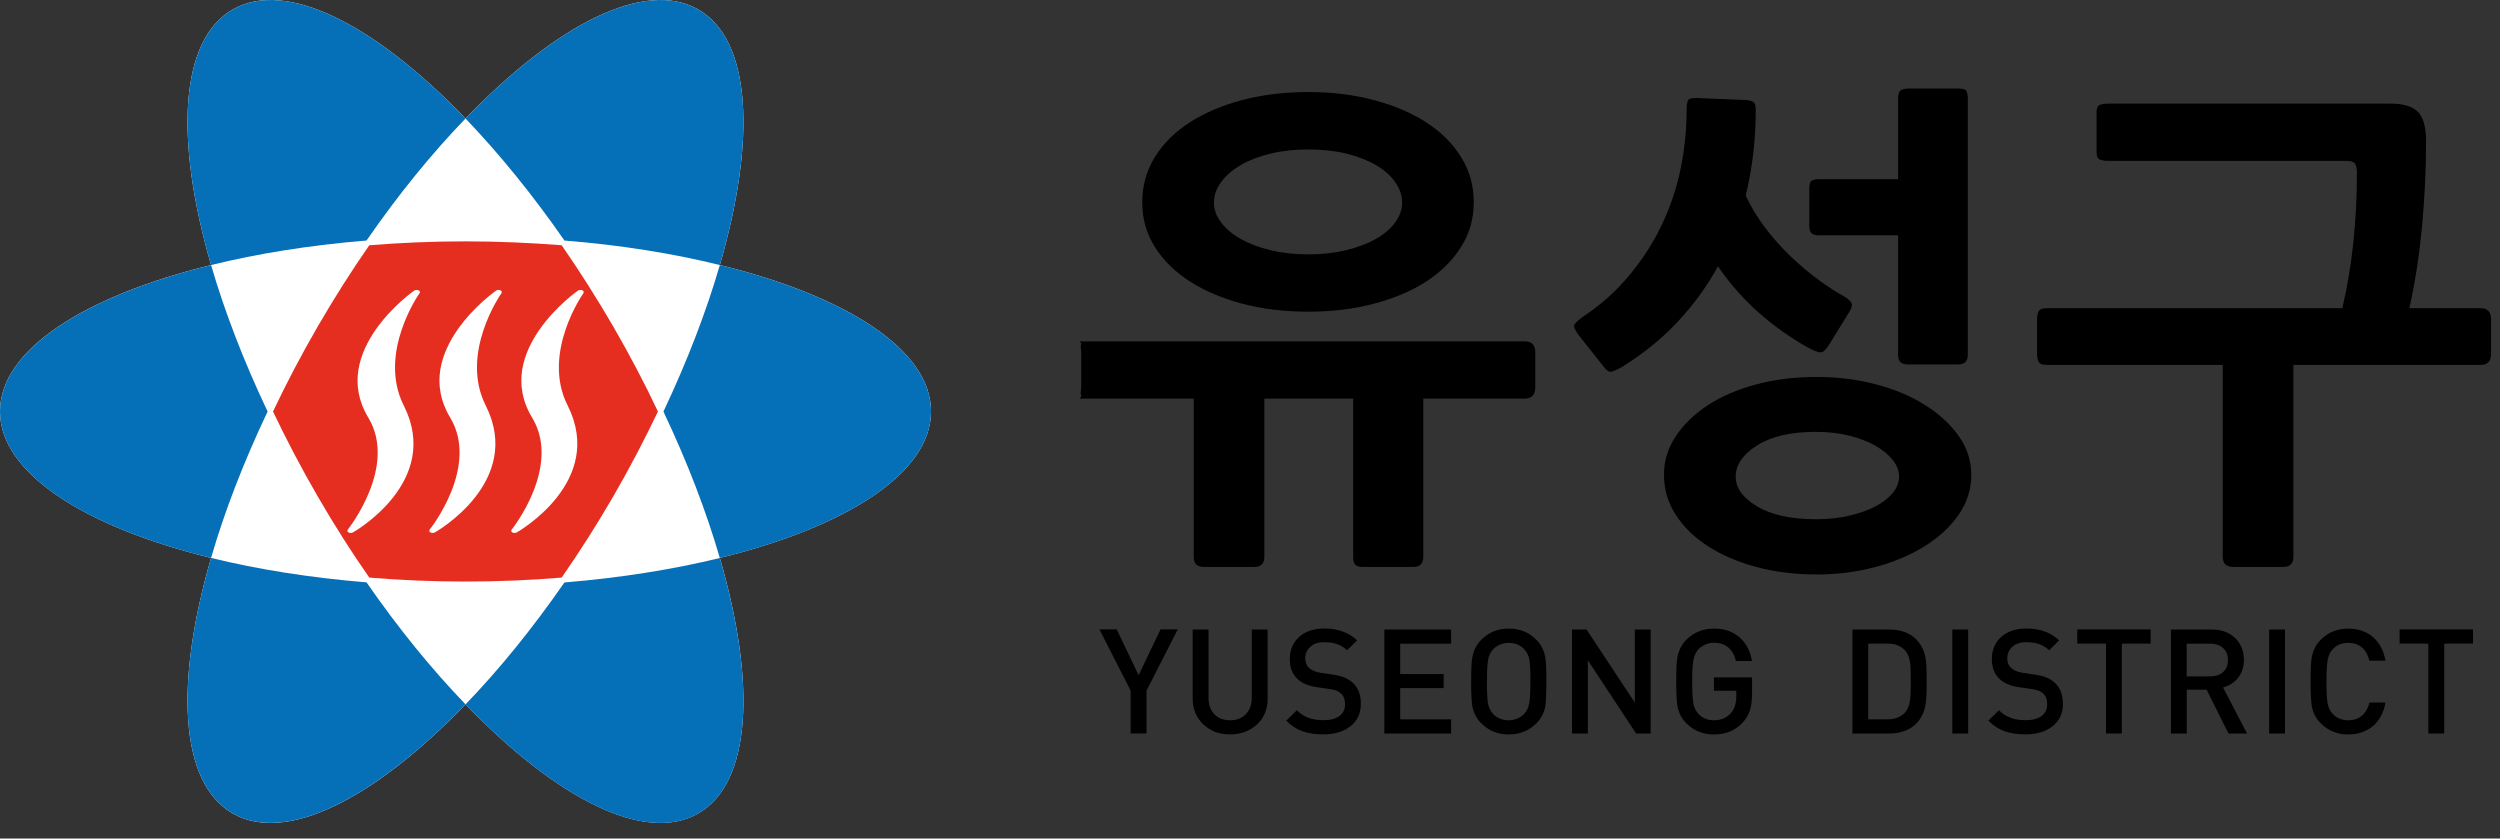 <svg width="161" height="54" viewBox="0 0 161 54" fill="none" xmlns="http://www.w3.org/2000/svg">
<rect x="0" y="0" width="161" height="54" fill="#333333" stroke="none"/>
<g clip-path="url(#clip0_2011_1392)">
<path d="M98.191 25.67H91.66V35.863C91.66 36.297 91.445 36.511 91.009 36.511H87.762C87.524 36.511 87.359 36.465 87.277 36.365C87.19 36.269 87.144 36.1 87.144 35.863V25.67H81.424V35.863C81.424 36.297 81.204 36.511 80.774 36.511H77.526C77.091 36.511 76.876 36.297 76.876 35.863V25.67H69.631C69.347 25.67 69.704 25.607 69.631 25.474C69.553 25.346 69.631 25.164 69.631 24.927V22.695C69.631 22.458 69.553 22.28 69.631 22.162C69.704 22.043 69.347 21.984 69.631 21.984H98.195C98.648 21.984 98.873 22.221 98.873 22.695V24.927C98.873 25.424 98.648 25.67 98.195 25.67M84.254 20.072C82.715 20.072 81.296 19.903 79.995 19.556C78.694 19.21 77.568 18.731 76.615 18.115C75.658 17.499 74.911 16.76 74.371 15.897C73.826 15.04 73.56 14.077 73.56 13.018C73.56 11.96 73.831 10.997 74.371 10.121C74.911 9.245 75.658 8.501 76.615 7.885C77.568 7.269 78.694 6.79 79.995 6.444C81.296 6.101 82.711 5.928 84.254 5.928C85.798 5.928 87.181 6.101 88.477 6.444C89.773 6.79 90.904 7.269 91.857 7.885C92.809 8.501 93.556 9.245 94.096 10.121C94.641 10.992 94.911 11.96 94.911 13.018C94.911 14.077 94.641 15.04 94.096 15.897C93.556 16.76 92.814 17.499 91.87 18.115C90.927 18.731 89.8 19.21 88.49 19.556C87.185 19.903 85.77 20.072 84.254 20.072ZM84.254 9.624C83.366 9.624 82.546 9.715 81.799 9.897C81.048 10.08 80.412 10.331 79.88 10.641C79.354 10.951 78.937 11.321 78.63 11.741C78.328 12.161 78.177 12.598 78.177 13.05C78.177 13.502 78.328 13.903 78.63 14.309C78.937 14.72 79.354 15.076 79.88 15.377C80.412 15.678 81.048 15.925 81.799 16.107C82.546 16.29 83.366 16.381 84.254 16.381C85.143 16.381 85.958 16.29 86.704 16.107C87.456 15.925 88.092 15.683 88.623 15.377C89.155 15.076 89.567 14.72 89.86 14.309C90.153 13.903 90.299 13.484 90.299 13.05C90.299 12.617 90.153 12.161 89.86 11.741C89.567 11.321 89.155 10.951 88.623 10.641C88.097 10.331 87.46 10.08 86.723 9.897C85.985 9.715 85.166 9.624 84.254 9.624Z" fill="black"/>
<path d="M104.566 23.57C104.153 23.803 103.879 23.931 103.737 23.94C103.595 23.954 103.439 23.84 103.27 23.602L101.676 21.595C101.415 21.248 101.323 21.015 101.396 20.897C101.474 20.778 101.639 20.623 101.9 20.427C103.073 19.651 104.076 18.757 104.918 17.739C105.766 16.727 106.466 15.641 107.016 14.486C107.57 13.332 107.973 12.123 108.234 10.859C108.491 9.6 108.619 8.331 108.619 7.058C108.619 6.693 108.669 6.474 108.765 6.397C108.862 6.324 109.063 6.297 109.37 6.315L112.457 6.443C112.695 6.465 112.855 6.516 112.942 6.589C113.025 6.666 113.07 6.821 113.07 7.058C113.07 8.979 112.855 10.827 112.425 12.593C112.75 13.305 113.167 13.994 113.675 14.664C114.179 15.33 114.728 15.946 115.314 16.508C115.901 17.069 116.501 17.575 117.119 18.027C117.737 18.479 118.305 18.848 118.827 19.127C119.125 19.323 119.276 19.496 119.267 19.647C119.258 19.797 119.161 20.003 118.987 20.263L117.751 22.266C117.581 22.526 117.426 22.667 117.293 22.69C117.169 22.708 116.949 22.644 116.647 22.494C116.189 22.256 115.699 21.965 115.168 21.604C114.632 21.248 114.101 20.847 113.56 20.39C113.015 19.939 112.502 19.437 112.003 18.885C111.504 18.337 111.051 17.758 110.638 17.155C109.919 18.451 109.058 19.637 108.051 20.714C107.048 21.791 105.875 22.74 104.561 23.566M116.977 36.994C115.566 36.994 114.27 36.829 113.075 36.505C111.884 36.181 110.849 35.734 109.974 35.164C109.095 34.594 108.408 33.919 107.913 33.143C107.41 32.367 107.162 31.514 107.162 30.583C107.162 29.652 107.41 28.877 107.913 28.11C108.408 27.344 109.1 26.678 109.974 26.103C110.849 25.528 111.884 25.085 113.075 24.761C114.27 24.437 115.566 24.278 116.977 24.278C118.387 24.278 119.592 24.433 120.792 24.748C121.996 25.062 123.05 25.505 123.961 26.075C124.872 26.646 125.596 27.316 126.141 28.078C126.681 28.845 126.952 29.68 126.952 30.588C126.952 31.496 126.681 32.367 126.141 33.147C125.596 33.923 124.872 34.598 123.961 35.169C123.05 35.739 121.996 36.186 120.792 36.51C119.592 36.834 118.319 36.998 116.977 36.998M116.977 27.809C115.351 27.809 114.082 28.097 113.162 28.681C112.241 29.265 111.779 29.935 111.779 30.688C111.779 31.441 112.241 32.062 113.162 32.614C114.082 33.166 115.356 33.439 116.977 33.439C117.733 33.439 118.438 33.366 119.084 33.211C119.739 33.061 120.302 32.86 120.774 32.614C121.25 32.367 121.621 32.075 121.896 31.742C122.166 31.409 122.299 31.058 122.299 30.693C122.299 30.328 122.166 29.967 121.896 29.625C121.621 29.283 121.25 28.973 120.774 28.703C120.297 28.434 119.734 28.215 119.084 28.055C118.433 27.891 117.733 27.814 116.977 27.814M117.137 15.162C116.945 15.162 116.794 15.121 116.679 15.034C116.574 14.947 116.519 14.787 116.519 14.55V12.155C116.519 11.854 116.578 11.676 116.698 11.621C116.817 11.566 116.963 11.539 117.137 11.539H122.239V6.319C122.239 6.041 122.303 5.868 122.436 5.799C122.564 5.735 122.725 5.703 122.921 5.703H126.141C126.42 5.703 126.59 5.763 126.645 5.881C126.695 6 126.727 6.141 126.727 6.319V22.854C126.727 23.265 126.517 23.47 126.104 23.47H122.857C122.445 23.47 122.239 23.274 122.239 22.886V15.152H117.137V15.162Z" fill="black"/>
<path d="M159.747 23.501H147.693V35.861C147.693 36.294 147.482 36.509 147.047 36.509H143.828C143.374 36.509 143.145 36.294 143.145 35.861V23.501H131.838C131.554 23.501 131.375 23.442 131.302 23.323C131.224 23.204 131.188 23.026 131.188 22.789V20.558C131.188 20.321 131.229 20.143 131.302 20.024C131.375 19.906 131.558 19.846 131.838 19.846H150.844C151.146 18.596 151.38 17.218 151.545 15.722C151.705 14.221 151.787 12.688 151.787 11.109C151.787 10.913 151.755 10.739 151.691 10.589C151.623 10.438 151.43 10.361 151.1 10.361H135.735C135.557 10.361 135.396 10.333 135.245 10.283C135.094 10.228 135.016 10.064 135.016 9.781V7.226C135.016 6.966 135.089 6.811 135.227 6.756C135.369 6.701 135.538 6.674 135.735 6.674H153.963C154.787 6.674 155.369 6.852 155.717 7.208C156.06 7.564 156.239 8.198 156.239 9.101C156.239 10.913 156.147 12.747 155.978 14.604C155.799 16.461 155.534 18.204 155.163 19.846H159.742C160.2 19.846 160.425 20.084 160.425 20.558V22.789C160.425 23.264 160.2 23.501 159.742 23.501" fill="black"/>
<path d="M75.846 40.535L73.835 44.477V47.233H72.814V44.477L70.804 40.535H71.917L73.327 43.483L74.738 40.535H75.851H75.846Z" fill="black"/>
<path d="M81.639 44.98C81.639 45.665 81.41 46.221 80.952 46.65C80.494 47.079 79.917 47.294 79.217 47.294C78.516 47.294 77.948 47.079 77.495 46.65C77.037 46.221 76.808 45.665 76.808 44.98V40.541H77.829V44.935C77.829 45.382 77.953 45.733 78.2 45.993C78.447 46.253 78.786 46.386 79.217 46.386C79.647 46.386 79.977 46.253 80.233 45.993C80.49 45.733 80.613 45.377 80.613 44.935V40.541H81.635V44.98H81.639Z" fill="black"/>
<path d="M87.639 45.326C87.639 45.933 87.415 46.417 86.971 46.768C86.526 47.12 85.94 47.293 85.216 47.293C84.699 47.293 84.25 47.224 83.875 47.092C83.495 46.955 83.151 46.732 82.835 46.408L83.517 45.742C83.751 45.974 84.007 46.139 84.287 46.234C84.566 46.335 84.882 46.38 85.235 46.38C85.674 46.38 86.018 46.289 86.261 46.111C86.503 45.933 86.622 45.678 86.622 45.354C86.622 45.048 86.535 44.815 86.357 44.656C86.274 44.583 86.178 44.523 86.073 44.478C85.968 44.432 85.816 44.4 85.62 44.373L84.827 44.259C84.278 44.181 83.852 44.003 83.554 43.72C83.224 43.415 83.064 42.986 83.064 42.443C83.064 41.854 83.266 41.38 83.668 41.015C84.072 40.654 84.621 40.476 85.313 40.476C86.155 40.476 86.851 40.732 87.401 41.238L86.751 41.877C86.554 41.69 86.338 41.558 86.1 41.476C85.862 41.398 85.592 41.357 85.285 41.357C84.9 41.357 84.598 41.457 84.383 41.654C84.168 41.85 84.058 42.101 84.058 42.402C84.058 42.666 84.145 42.872 84.319 43.027C84.493 43.182 84.74 43.282 85.07 43.333L85.835 43.447C86.137 43.488 86.384 43.551 86.577 43.629C86.769 43.707 86.939 43.812 87.09 43.944C87.456 44.263 87.639 44.72 87.639 45.317V45.326Z" fill="black"/>
<path d="M93.452 47.239H89.151V40.541H93.452V41.453H90.173V43.411H92.971V44.314H90.173V46.326H93.452V47.239Z" fill="black"/>
<path d="M99.583 43.891C99.583 44.703 99.56 45.227 99.519 45.474C99.441 45.907 99.249 46.277 98.942 46.583C98.461 47.062 97.87 47.299 97.165 47.299C96.46 47.299 95.878 47.062 95.397 46.583C95.095 46.282 94.903 45.916 94.82 45.483C94.77 45.214 94.742 44.685 94.742 43.891C94.742 43.097 94.765 42.581 94.82 42.312C94.903 41.874 95.095 41.5 95.397 41.199C95.878 40.72 96.464 40.482 97.165 40.482C97.522 40.482 97.852 40.542 98.14 40.66C98.433 40.779 98.699 40.962 98.942 41.199C99.235 41.495 99.427 41.86 99.51 42.298C99.56 42.577 99.588 43.106 99.588 43.891H99.583ZM98.562 43.891C98.562 43.188 98.539 42.714 98.489 42.467C98.443 42.221 98.333 42.002 98.163 41.815C98.044 41.682 97.898 41.582 97.724 41.509C97.55 41.436 97.362 41.4 97.16 41.4C96.959 41.4 96.78 41.436 96.597 41.514C96.418 41.591 96.272 41.691 96.157 41.815C95.993 41.993 95.887 42.212 95.837 42.476C95.786 42.745 95.759 43.215 95.759 43.891C95.759 44.566 95.782 45.068 95.828 45.319C95.873 45.565 95.983 45.784 96.153 45.971C96.272 46.103 96.418 46.204 96.592 46.277C96.766 46.35 96.954 46.386 97.156 46.386C97.357 46.386 97.54 46.345 97.719 46.272C97.898 46.199 98.044 46.094 98.159 45.971C98.324 45.798 98.429 45.574 98.479 45.31C98.53 45.045 98.557 44.571 98.557 43.895L98.562 43.891Z" fill="black"/>
<path d="M106.303 47.239H105.368L102.259 42.526V47.239H101.237V40.541H102.172L105.281 45.245V40.541H106.303V47.239Z" fill="black"/>
<path d="M112.832 44.648C112.832 45.086 112.786 45.451 112.695 45.743C112.603 46.035 112.448 46.3 112.228 46.537C111.976 46.802 111.696 46.993 111.39 47.116C111.083 47.24 110.744 47.299 110.373 47.299C109.672 47.299 109.086 47.062 108.605 46.583C108.303 46.282 108.11 45.916 108.028 45.483C107.978 45.214 107.95 44.685 107.95 43.891C107.95 43.097 107.973 42.581 108.028 42.312C108.11 41.874 108.303 41.5 108.605 41.199C109.086 40.72 109.672 40.482 110.377 40.482C111.083 40.482 111.632 40.683 112.072 41.085C112.475 41.459 112.727 41.952 112.828 42.568H111.797C111.71 42.193 111.545 41.906 111.307 41.701C111.069 41.495 110.758 41.395 110.377 41.395C110.181 41.395 109.997 41.431 109.823 41.509C109.649 41.587 109.503 41.687 109.384 41.81C109.219 41.988 109.113 42.212 109.059 42.495C109.004 42.773 108.976 43.238 108.976 43.891C108.976 44.543 109.004 45.05 109.054 45.31C109.104 45.574 109.214 45.798 109.384 45.98C109.636 46.249 109.965 46.386 110.377 46.386C110.831 46.386 111.197 46.227 111.477 45.916C111.701 45.652 111.816 45.3 111.816 44.862V44.484H110.377V43.626H112.832V44.648Z" fill="black"/>
<path d="M124.076 43.84V44.209C124.076 44.78 124.044 45.209 123.98 45.501C123.884 45.948 123.692 46.317 123.394 46.609C123.188 46.815 122.931 46.974 122.634 47.079C122.336 47.184 122.006 47.239 121.658 47.239H119.295V40.541H121.658C122.395 40.541 122.977 40.751 123.398 41.171C123.719 41.49 123.925 41.905 124.012 42.412C124.053 42.667 124.076 43.146 124.076 43.84ZM123.055 43.84C123.055 43.283 123.041 42.891 123.009 42.672C122.959 42.334 122.853 42.074 122.698 41.901C122.423 41.599 122.038 41.449 121.553 41.449H120.316V46.326H121.553C122.038 46.326 122.418 46.176 122.698 45.875C122.853 45.697 122.959 45.428 123.009 45.067C123.041 44.83 123.055 44.419 123.055 43.844V43.84Z" fill="black"/>
<path d="M126.751 47.239H125.729V40.541H126.751V47.239Z" fill="black"/>
<path d="M132.855 45.326C132.855 45.933 132.631 46.417 132.186 46.768C131.742 47.12 131.16 47.293 130.432 47.293C129.915 47.293 129.471 47.224 129.09 47.092C128.71 46.955 128.367 46.732 128.051 46.408L128.733 45.742C128.967 45.974 129.223 46.139 129.503 46.234C129.782 46.335 130.098 46.38 130.451 46.38C130.89 46.38 131.234 46.289 131.476 46.111C131.719 45.933 131.838 45.678 131.838 45.354C131.838 45.048 131.751 44.815 131.573 44.656C131.49 44.583 131.394 44.523 131.289 44.478C131.183 44.432 131.032 44.4 130.835 44.373L130.043 44.259C129.493 44.181 129.067 44.003 128.765 43.72C128.435 43.415 128.275 42.986 128.275 42.443C128.275 41.854 128.477 41.38 128.88 41.015C129.283 40.654 129.832 40.476 130.524 40.476C131.367 40.476 132.063 40.732 132.612 41.238L131.962 41.877C131.765 41.69 131.55 41.558 131.312 41.476C131.073 41.398 130.803 41.357 130.496 41.357C130.112 41.357 129.809 41.457 129.594 41.654C129.379 41.85 129.269 42.101 129.269 42.402C129.269 42.666 129.356 42.872 129.53 43.027C129.704 43.182 129.951 43.282 130.281 43.333L131.046 43.447C131.348 43.488 131.596 43.551 131.788 43.629C131.98 43.707 132.15 43.812 132.301 43.944C132.667 44.263 132.85 44.72 132.85 45.317L132.855 45.326Z" fill="black"/>
<path d="M138.497 41.448H136.647V47.238H135.626V41.448H133.775V40.535H138.502V41.448H138.497Z" fill="black"/>
<path d="M144.707 47.239H143.516L142.106 44.415H140.828V47.239H139.807V40.541H142.417C143.049 40.541 143.553 40.719 143.933 41.079C144.313 41.44 144.506 41.914 144.506 42.494C144.506 42.95 144.382 43.338 144.135 43.648C143.883 43.958 143.562 44.168 143.164 44.273L144.712 47.239H144.707ZM143.48 42.512C143.48 42.184 143.379 41.928 143.168 41.736C142.962 41.549 142.683 41.453 142.335 41.453H140.823V43.561H142.335C142.674 43.561 142.948 43.47 143.164 43.283C143.374 43.096 143.48 42.84 143.48 42.512Z" fill="black"/>
<path d="M147.154 47.239H146.133V40.541H147.154V47.239Z" fill="black"/>
<path d="M153.624 45.237C153.51 45.894 153.24 46.405 152.814 46.761C152.383 47.116 151.856 47.299 151.224 47.299C150.524 47.299 149.938 47.062 149.457 46.583C149.154 46.282 148.962 45.916 148.88 45.483C148.829 45.214 148.802 44.685 148.802 43.891C148.802 43.097 148.825 42.581 148.88 42.312C148.962 41.874 149.154 41.5 149.457 41.199C149.938 40.72 150.524 40.482 151.224 40.482C151.856 40.482 152.383 40.66 152.809 41.021C153.235 41.377 153.505 41.888 153.624 42.545H152.585C152.502 42.189 152.351 41.91 152.131 41.719C151.893 41.504 151.591 41.4 151.224 41.4C150.817 41.4 150.483 41.532 150.231 41.806C150.066 41.979 149.956 42.212 149.905 42.49C149.851 42.773 149.823 43.238 149.823 43.891C149.823 44.543 149.851 45.05 149.901 45.31C149.951 45.574 150.061 45.798 150.231 45.98C150.483 46.249 150.812 46.386 151.224 46.386C151.591 46.386 151.889 46.282 152.122 46.076C152.356 45.871 152.511 45.588 152.594 45.241H153.624V45.237Z" fill="black"/>
<path d="M159.257 41.447H157.407V47.237H156.385V41.447H154.535V40.535H159.262V41.447H159.257Z" fill="black"/>
<path d="M59.959 26.495C59.959 22.549 54.545 19.076 46.357 17.069C48.706 8.993 48.399 2.583 44.969 0.612C41.539 -1.364 35.819 1.57 29.979 7.633C24.14 1.57 18.42 -1.364 14.985 0.612C11.555 2.583 11.248 8.993 13.593 17.069C5.404 19.076 0 22.549 0 26.495C0 30.442 5.404 33.923 13.593 35.931C11.248 44.002 11.555 50.412 14.985 52.383C18.42 54.364 24.136 51.425 29.979 45.357C35.819 51.421 41.539 54.364 44.969 52.383C48.399 50.412 48.706 44.002 46.357 35.931C54.545 33.919 59.959 30.447 59.959 26.495Z" fill="white"/>
<path d="M59.959 26.495C59.959 22.549 54.545 19.076 46.357 17.069C45.496 20.035 44.277 23.219 42.725 26.504C44.277 29.78 45.495 32.964 46.356 35.935C54.545 33.922 59.958 30.45 59.958 26.499L59.959 26.495Z" fill="#056FB8"/>
<path d="M13.593 17.07C5.404 19.078 0 22.551 0 26.497C0 30.444 5.404 33.925 13.593 35.933C14.449 32.967 15.677 29.782 17.234 26.502C15.677 23.221 14.454 20.032 13.593 17.066V17.07Z" fill="#056FB8"/>
<path d="M13.593 35.93C11.248 44.001 11.555 50.411 14.985 52.382C18.42 54.363 24.135 51.424 29.979 45.356C27.831 43.134 25.67 40.488 23.604 37.504C19.982 37.207 16.602 36.669 13.593 35.93Z" fill="#056FB8"/>
<path d="M46.357 17.069C48.706 8.993 48.399 2.583 44.969 0.612C41.539 -1.364 35.819 1.57 29.979 7.633C32.118 9.865 34.28 12.506 36.35 15.49C39.977 15.782 43.357 16.325 46.357 17.069Z" fill="#056FB8"/>
<path d="M29.979 7.633C24.14 1.57 18.42 -1.364 14.985 0.612C11.555 2.583 11.248 8.993 13.593 17.069C16.602 16.325 19.982 15.787 23.604 15.49C25.67 12.502 27.827 9.86 29.979 7.633Z" fill="#056FB8"/>
<path d="M29.98 45.362C35.819 51.426 41.539 54.369 44.969 52.388C48.399 50.417 48.706 44.006 46.356 35.935C43.357 36.669 39.973 37.213 36.35 37.51C34.28 40.494 32.127 43.14 29.98 45.362Z" fill="#056FB8"/>
<path d="M36.171 15.794C34.175 15.639 32.105 15.543 29.98 15.543C27.855 15.543 25.775 15.634 23.783 15.794C22.638 17.441 21.53 19.184 20.463 21.023C19.4 22.861 18.439 24.691 17.582 26.502C18.439 28.305 19.4 30.139 20.463 31.973C21.53 33.812 22.634 35.555 23.783 37.197C25.775 37.361 27.85 37.453 29.98 37.453C32.109 37.453 34.179 37.361 36.171 37.197C37.312 35.555 38.425 33.812 39.492 31.973C40.554 30.139 41.511 28.305 42.372 26.502C41.516 24.691 40.554 22.861 39.492 21.023C38.425 19.189 37.312 17.441 36.171 15.794Z" fill="#E52E20"/>
<path d="M27.017 18.886C26.985 18.922 24.306 22.75 26.001 26.113C28.487 31.027 22.781 34.262 22.726 34.289C22.685 34.312 22.634 34.321 22.584 34.321C22.534 34.321 22.488 34.312 22.451 34.289C22.373 34.248 22.346 34.166 22.401 34.102C22.428 34.061 25.625 30.05 23.715 26.889C21.137 22.618 26.619 18.749 26.674 18.717C26.752 18.667 26.866 18.658 26.953 18.694C27.04 18.735 27.072 18.817 27.022 18.881L27.017 18.886Z" fill="white"/>
<path d="M32.292 18.885C32.264 18.922 29.581 22.75 31.28 26.113C33.757 31.026 28.06 34.261 28.001 34.289C27.959 34.312 27.904 34.321 27.859 34.321C27.808 34.321 27.762 34.312 27.726 34.289C27.648 34.248 27.62 34.166 27.675 34.102C27.707 34.061 30.895 30.05 28.99 26.888C26.411 22.618 31.889 18.749 31.948 18.717C32.022 18.666 32.141 18.657 32.223 18.694C32.31 18.735 32.338 18.817 32.292 18.881V18.885Z" fill="white"/>
<path d="M37.568 18.886C37.545 18.922 34.852 22.75 36.556 26.113C39.034 31.027 33.323 34.262 33.277 34.289C33.236 34.312 33.185 34.321 33.13 34.321C33.089 34.321 33.039 34.312 32.998 34.289C32.92 34.248 32.901 34.166 32.956 34.102C32.989 34.061 36.181 30.05 34.266 26.889C31.683 22.618 37.165 18.749 37.22 18.717C37.298 18.667 37.417 18.658 37.504 18.694C37.591 18.735 37.614 18.817 37.568 18.881V18.886Z" fill="white"/>
</g>
<defs>
<clipPath id="clip0_2011_1392">
<rect width="161" height="54" fill="white"/>
</clipPath>
</defs>
</svg>
